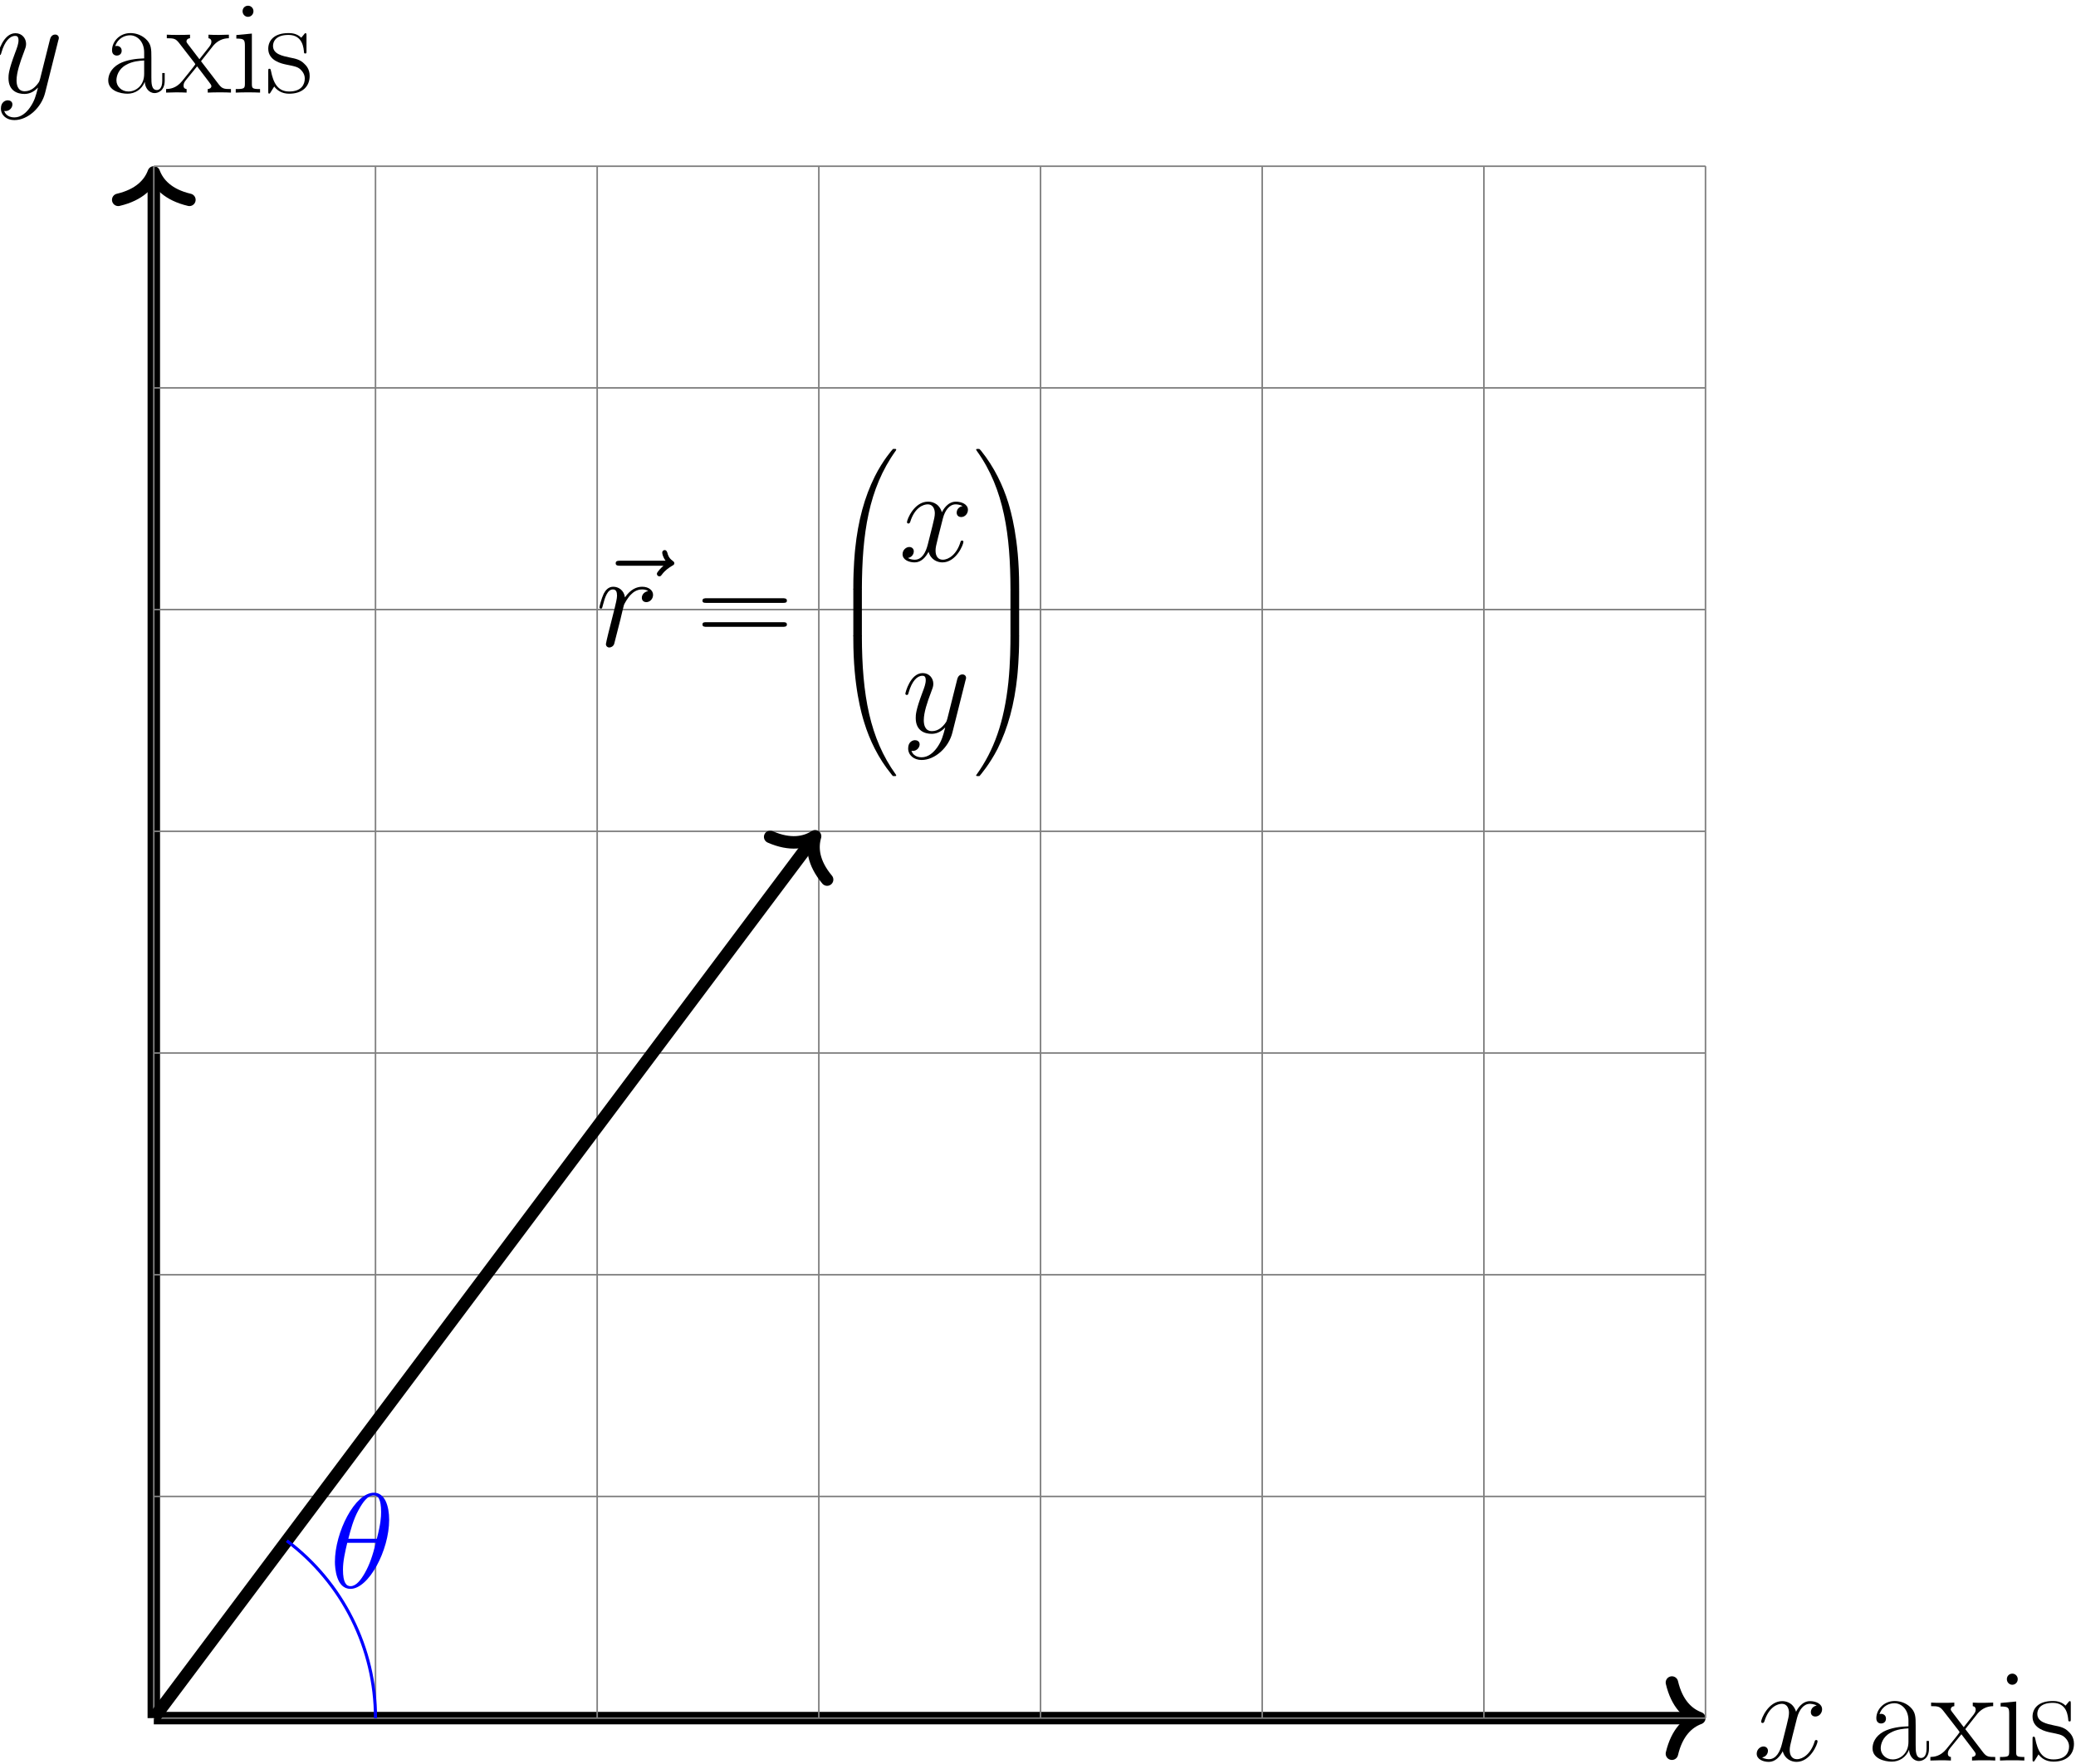 <?xml version="1.0" encoding="UTF-8"?>
<svg xmlns="http://www.w3.org/2000/svg" xmlns:xlink="http://www.w3.org/1999/xlink" width="265.464" height="225.514" viewBox="0 0 265.464 225.514">
<defs>
<g>
<g id="glyph-0-0">
<path d="M 8.266 -2.469 C 8.266 -2.547 8.203 -2.625 8.094 -2.625 C 7.938 -2.625 7.922 -2.531 7.875 -2.391 C 7.406 -0.875 6.406 -0.172 5.625 -0.172 C 5.031 -0.172 4.703 -0.625 4.703 -1.328 C 4.703 -1.703 4.766 -1.984 5.047 -3.109 L 5.641 -5.453 C 5.906 -6.484 6.484 -7.25 7.281 -7.25 C 7.281 -7.25 7.797 -7.25 8.156 -7.031 C 7.609 -6.922 7.406 -6.516 7.406 -6.188 C 7.406 -5.766 7.734 -5.625 7.969 -5.625 C 8.484 -5.625 8.844 -6.078 8.844 -6.547 C 8.844 -7.266 8.031 -7.594 7.297 -7.594 C 6.25 -7.594 5.672 -6.562 5.516 -6.234 C 5.109 -7.531 4.047 -7.594 3.734 -7.594 C 1.984 -7.594 1.047 -5.344 1.047 -4.953 C 1.047 -4.891 1.125 -4.797 1.234 -4.797 C 1.375 -4.797 1.406 -4.906 1.453 -4.969 C 2.031 -6.891 3.188 -7.25 3.688 -7.25 C 4.453 -7.25 4.609 -6.531 4.609 -6.109 C 4.609 -5.734 4.516 -5.344 4.312 -4.516 L 3.719 -2.156 C 3.469 -1.125 2.969 -0.172 2.047 -0.172 C 1.969 -0.172 1.531 -0.172 1.172 -0.391 C 1.797 -0.516 1.922 -1.031 1.922 -1.234 C 1.922 -1.578 1.672 -1.797 1.344 -1.797 C 0.938 -1.797 0.484 -1.422 0.484 -0.875 C 0.484 -0.156 1.297 0.172 2.031 0.172 C 2.859 0.172 3.438 -0.484 3.812 -1.188 C 4.078 -0.172 4.938 0.172 5.578 0.172 C 7.328 0.172 8.266 -2.078 8.266 -2.469 Z M 8.266 -2.469 "/>
</g>
<g id="glyph-0-1">
<path d="M 8.172 -6.703 C 8.203 -6.781 8.234 -6.891 8.234 -6.984 C 8.234 -7.25 8.031 -7.422 7.766 -7.422 C 7.609 -7.422 7.25 -7.359 7.109 -6.828 L 5.844 -1.781 C 5.75 -1.469 5.75 -1.422 5.609 -1.234 C 5.266 -0.75 4.703 -0.172 3.875 -0.172 C 2.906 -0.172 2.828 -1.125 2.828 -1.578 C 2.828 -2.562 3.281 -3.891 3.75 -5.125 C 3.938 -5.625 4.047 -5.875 4.047 -6.219 C 4.047 -6.938 3.531 -7.594 2.688 -7.594 C 1.109 -7.594 0.469 -5.094 0.469 -4.953 C 0.469 -4.891 0.531 -4.797 0.656 -4.797 C 0.812 -4.797 0.828 -4.875 0.891 -5.109 C 1.312 -6.562 1.969 -7.25 2.641 -7.25 C 2.797 -7.25 3.078 -7.25 3.078 -6.688 C 3.078 -6.234 2.891 -5.734 2.641 -5.078 C 1.797 -2.828 1.797 -2.25 1.797 -1.844 C 1.797 -0.203 2.969 0.172 3.828 0.172 C 4.328 0.172 4.938 0.016 5.547 -0.625 L 5.562 -0.609 C 5.297 0.406 5.125 1.078 4.531 1.922 C 4.062 2.578 3.391 3.172 2.547 3.172 C 2.344 3.172 1.516 3.141 1.25 2.344 C 1.312 2.359 1.422 2.359 1.422 2.359 C 1.953 2.359 2.297 1.906 2.297 1.516 C 2.297 1.125 1.969 0.984 1.703 0.984 C 1.422 0.984 0.828 1.188 0.828 2.031 C 0.828 2.906 1.562 3.516 2.547 3.516 C 4.266 3.516 6.016 1.922 6.484 0.016 Z M 8.172 -6.703 "/>
</g>
<g id="glyph-0-2">
<path d="M 10.609 -10.609 C 10.609 -10.766 10.469 -10.844 10.359 -10.938 C 9.891 -11.266 9.766 -11.719 9.719 -11.938 C 9.656 -12.078 9.609 -12.281 9.359 -12.281 C 9.266 -12.281 9.062 -12.203 9.062 -11.953 C 9.062 -11.797 9.156 -11.375 9.484 -10.922 L 3.703 -10.922 C 3.406 -10.922 3.109 -10.922 3.109 -10.594 C 3.109 -10.281 3.422 -10.281 3.703 -10.281 L 9.219 -10.281 C 9 -10.094 8.375 -9.484 8.375 -9.25 C 8.375 -9.078 8.516 -8.922 8.703 -8.922 C 8.844 -8.922 8.922 -9.016 9.047 -9.188 C 9.453 -9.719 9.922 -10.031 10.312 -10.266 C 10.484 -10.359 10.609 -10.422 10.609 -10.609 Z M 10.609 -10.609 "/>
</g>
<g id="glyph-0-3">
<path d="M 7.328 -6.562 C 7.328 -7.109 6.797 -7.594 5.938 -7.594 C 5.25 -7.594 4.453 -7.281 3.734 -6.234 C 3.609 -7.141 2.922 -7.594 2.234 -7.594 C 1.562 -7.594 1.219 -7.078 1.016 -6.703 C 0.719 -6.078 0.469 -5.047 0.469 -4.953 C 0.469 -4.891 0.531 -4.797 0.656 -4.797 C 0.797 -4.797 0.812 -4.828 0.906 -5.219 C 1.172 -6.25 1.5 -7.25 2.188 -7.25 C 2.594 -7.25 2.719 -6.953 2.719 -6.453 C 2.719 -6.078 2.547 -5.406 2.422 -4.875 L 1.953 -3.016 L 1.594 -1.594 C 1.484 -1.156 1.297 -0.344 1.297 -0.266 C 1.297 -0.016 1.484 0.172 1.734 0.172 C 1.922 0.172 2.25 0.047 2.359 -0.297 C 2.406 -0.438 3.047 -3.031 3.156 -3.422 C 3.234 -3.812 3.344 -4.172 3.422 -4.547 L 3.609 -5.281 C 3.672 -5.438 4.125 -6.281 4.562 -6.656 C 4.766 -6.859 5.219 -7.25 5.922 -7.25 C 6.203 -7.25 6.469 -7.203 6.703 -7.047 C 6.172 -6.938 5.891 -6.562 5.891 -6.188 C 5.891 -5.766 6.219 -5.625 6.453 -5.625 C 6.938 -5.625 7.328 -6.047 7.328 -6.562 Z M 7.328 -6.562 "/>
</g>
<g id="glyph-0-4">
<path d="M 7.625 -8.656 C 7.625 -10.422 7.078 -12.125 5.672 -12.125 C 3.25 -12.125 0.688 -7.078 0.688 -3.281 C 0.688 -2.5 0.859 0.172 2.672 0.172 C 5.016 0.172 7.625 -4.75 7.625 -8.656 Z M 6.047 -6.234 L 2.406 -6.234 C 2.672 -7.25 3.031 -8.703 3.719 -9.922 C 4.281 -10.953 4.891 -11.781 5.641 -11.781 C 6.219 -11.781 6.594 -11.297 6.594 -9.641 C 6.594 -9.016 6.547 -8.156 6.047 -6.234 Z M 5.922 -5.719 C 5.5 -4.031 5.125 -2.938 4.516 -1.859 C 4.016 -0.984 3.406 -0.172 2.688 -0.172 C 2.156 -0.172 1.719 -0.578 1.719 -2.297 C 1.719 -3.406 2 -4.578 2.266 -5.719 Z M 5.922 -5.719 "/>
</g>
<g id="glyph-1-0">
<path d="M 7.734 -1.531 L 7.734 -2.5 L 7.422 -2.5 L 7.422 -1.516 C 7.422 -0.469 6.953 -0.328 6.734 -0.328 C 6.031 -0.328 6.031 -1.219 6.031 -1.984 L 6.031 -4.453 C 6.031 -5.594 6.031 -6.203 5.297 -6.875 C 4.672 -7.438 3.922 -7.609 3.344 -7.609 C 1.984 -7.609 1 -6.547 1 -5.406 C 1 -4.766 1.516 -4.734 1.625 -4.734 C 1.844 -4.734 2.234 -4.875 2.234 -5.359 C 2.234 -5.781 1.906 -5.969 1.625 -5.969 C 1.547 -5.969 1.469 -5.953 1.406 -5.938 C 1.781 -7.031 2.703 -7.328 3.312 -7.328 C 4.172 -7.328 5.109 -6.578 5.109 -5.125 L 5.109 -4.375 C 4.094 -4.344 2.875 -4.203 1.906 -3.688 C 0.828 -3.078 0.516 -2.219 0.516 -1.562 C 0.516 -0.234 2.062 0.141 2.984 0.141 C 3.922 0.141 4.797 -0.391 5.188 -1.375 C 5.219 -0.625 5.703 0.062 6.453 0.062 C 6.812 0.062 7.734 -0.172 7.734 -1.531 Z M 5.109 -2.391 C 5.109 -0.891 4.047 -0.141 3.094 -0.141 C 2.234 -0.141 1.562 -0.781 1.562 -1.562 C 1.562 -2.078 1.797 -3 2.797 -3.547 C 3.609 -4.016 4.562 -4.078 5.109 -4.109 Z M 5.109 -2.391 "/>
</g>
<g id="glyph-1-1">
<path d="M 8.312 0 L 8.312 -0.453 C 7.453 -0.453 7.203 -0.484 6.781 -1.016 L 4.484 -4.016 L 6.062 -6.016 C 6.625 -6.656 7.281 -6.938 8.047 -6.953 L 8.047 -7.406 L 6.828 -7.375 C 6.375 -7.375 5.844 -7.375 5.438 -7.406 L 5.438 -6.953 C 5.688 -6.922 5.812 -6.75 5.812 -6.516 C 5.812 -6.203 5.641 -6.016 5.562 -5.891 L 4.281 -4.266 L 2.766 -6.25 C 2.625 -6.438 2.625 -6.469 2.625 -6.562 C 2.625 -6.766 2.797 -6.938 3.078 -6.953 L 3.078 -7.406 C 2.672 -7.375 1.922 -7.375 1.5 -7.375 C 1.031 -7.375 0.484 -7.375 0.109 -7.406 L 0.109 -6.953 C 1.031 -6.953 1.234 -6.891 1.656 -6.375 L 3.641 -3.812 C 3.672 -3.766 3.75 -3.672 3.75 -3.609 C 3.75 -3.547 2.25 -1.703 2.062 -1.469 C 1.297 -0.531 0.484 -0.469 0.016 -0.453 L 0.016 0 L 1.219 -0.031 C 1.562 -0.031 2.328 -0.031 2.641 0 L 2.641 -0.453 C 2.531 -0.469 2.25 -0.5 2.25 -0.891 C 2.25 -1.203 2.391 -1.391 2.547 -1.594 L 3.984 -3.359 L 5.469 -1.406 C 5.609 -1.219 5.812 -0.969 5.812 -0.844 C 5.812 -0.609 5.609 -0.469 5.344 -0.453 L 5.344 0 C 5.75 -0.031 6.484 -0.031 6.922 -0.031 C 7.391 -0.031 7.938 -0.031 8.312 0 Z M 8.312 0 "/>
</g>
<g id="glyph-1-2">
<path d="M 3.688 0 L 3.688 -0.453 C 2.672 -0.453 2.641 -0.547 2.641 -1.172 L 2.641 -7.547 L 0.656 -7.359 L 0.656 -6.906 C 1.625 -6.906 1.75 -6.797 1.75 -5.969 L 1.75 -1.188 C 1.75 -0.531 1.688 -0.453 0.578 -0.453 L 0.578 0 C 1 -0.031 1.734 -0.031 2.172 -0.031 C 2.578 -0.031 3.281 -0.031 3.688 0 Z M 2.844 -10.406 C 2.844 -10.812 2.516 -11.109 2.156 -11.109 C 1.734 -11.109 1.453 -10.781 1.453 -10.406 C 1.453 -9.984 1.781 -9.688 2.141 -9.688 C 2.547 -9.688 2.844 -10.016 2.844 -10.406 Z M 2.844 -10.406 "/>
</g>
<g id="glyph-1-3">
<path d="M 5.734 -2.141 C 5.734 -3.016 5.266 -3.484 5.047 -3.688 C 4.531 -4.219 3.922 -4.344 3.203 -4.484 C 2.25 -4.688 1.047 -4.922 1.047 -5.969 C 1.047 -6.422 1.297 -7.375 3.031 -7.375 C 4.875 -7.375 4.969 -5.641 5.016 -5.094 C 5.031 -5.016 5.109 -5 5.172 -5 C 5.328 -5 5.328 -5.047 5.328 -5.344 L 5.328 -7.266 C 5.328 -7.578 5.297 -7.594 5.203 -7.594 C 5.125 -7.594 5.109 -7.578 4.906 -7.312 C 4.859 -7.25 4.703 -7.078 4.656 -7.016 C 4.094 -7.594 3.328 -7.609 3.031 -7.609 C 1.125 -7.609 0.438 -6.609 0.438 -5.609 C 0.438 -4.062 2.188 -3.703 2.688 -3.594 C 3.766 -3.375 4.156 -3.312 4.516 -3 C 4.734 -2.797 5.109 -2.406 5.109 -1.797 C 5.109 -1.062 4.703 -0.141 3.109 -0.141 C 1.625 -0.141 1.078 -1.281 0.781 -2.797 C 0.719 -3.031 0.719 -3.047 0.578 -3.047 C 0.453 -3.047 0.438 -3.031 0.438 -2.688 L 0.438 -0.203 C 0.438 0.109 0.453 0.125 0.547 0.125 C 0.641 0.125 0.656 0.109 0.734 -0.031 L 1.203 -0.781 C 1.547 -0.312 2.156 0.141 3.109 0.141 C 4.828 0.141 5.734 -0.797 5.734 -2.141 Z M 5.734 -2.141 "/>
</g>
<g id="glyph-2-0">
<path d="M 11.594 -5.812 C 11.594 -6.125 11.297 -6.125 11 -6.125 L 1.375 -6.125 C 1.078 -6.125 0.797 -6.125 0.797 -5.812 C 0.797 -5.531 1.047 -5.531 1.312 -5.531 L 11.078 -5.531 C 11.328 -5.531 11.594 -5.531 11.594 -5.812 Z M 11.594 -2.766 C 11.594 -3.062 11.328 -3.062 11.078 -3.062 L 1.312 -3.062 C 1.047 -3.062 0.797 -3.062 0.797 -2.766 C 0.797 -2.469 1.078 -2.469 1.375 -2.469 L 11 -2.469 C 11.297 -2.469 11.594 -2.469 11.594 -2.766 Z M 11.594 -2.766 "/>
</g>
<g id="glyph-3-0">
<path d="M 8.391 -0.297 C 8.391 -0.391 8.328 -0.391 8.172 -0.391 C 8 -0.391 7.984 -0.391 7.969 -0.375 C 7.922 -0.344 6.656 1.109 5.656 3.125 C 4.344 5.75 3.516 8.766 3.141 12.406 C 3.109 12.703 2.906 14.781 2.906 17.141 L 2.906 17.531 C 2.906 17.641 2.969 17.641 3.188 17.641 L 3.734 17.641 C 3.953 17.641 4 17.641 4 17.5 C 4.031 10.516 4.828 4.719 8.328 -0.156 C 8.391 -0.25 8.391 -0.297 8.391 -0.297 Z M 8.391 -0.297 "/>
</g>
<g id="glyph-3-1">
<path d="M 4 5.812 L 4 0.172 C 4 -0.094 4 -0.094 3.734 -0.094 L 3.188 -0.094 C 2.906 -0.094 2.906 -0.094 2.906 0.172 L 2.906 5.812 C 2.906 6.078 2.906 6.078 3.188 6.078 L 3.734 6.078 C 4 6.078 4 6.078 4 5.812 Z M 4 5.812 "/>
</g>
<g id="glyph-3-2">
<path d="M 8.391 17.438 C 8.391 17.438 8.391 17.391 8.328 17.312 C 5.016 12.703 4.016 7.156 4 -0.359 C 4 -0.5 3.953 -0.5 3.734 -0.5 L 3.188 -0.5 C 2.969 -0.5 2.906 -0.5 2.906 -0.391 L 2.906 0 C 2.906 6.094 3.984 9.656 4.297 10.672 C 4.969 12.875 6.078 15.219 7.75 17.266 C 7.891 17.453 7.938 17.5 7.969 17.516 C 8 17.531 8 17.531 8.172 17.531 C 8.328 17.531 8.391 17.531 8.391 17.438 Z M 8.391 17.438 "/>
</g>
<g id="glyph-3-3">
<path d="M 5.812 17.531 L 5.812 17.141 C 5.812 11.062 4.719 7.484 4.422 6.484 C 3.734 4.266 2.625 1.938 0.969 -0.125 C 0.812 -0.297 0.781 -0.344 0.734 -0.375 C 0.719 -0.375 0.703 -0.391 0.547 -0.391 C 0.406 -0.391 0.312 -0.391 0.312 -0.297 C 0.312 -0.297 0.312 -0.25 0.453 -0.062 C 3.922 4.781 4.688 10.75 4.703 17.5 C 4.703 17.641 4.766 17.641 4.984 17.641 L 5.531 17.641 C 5.734 17.641 5.797 17.641 5.812 17.531 Z M 5.812 17.531 "/>
</g>
<g id="glyph-3-4">
<path d="M 5.812 5.812 L 5.812 0.172 C 5.812 -0.094 5.797 -0.094 5.531 -0.094 L 4.984 -0.094 C 4.719 -0.094 4.703 -0.094 4.703 0.172 L 4.703 5.812 C 4.703 6.078 4.719 6.078 4.984 6.078 L 5.531 6.078 C 5.797 6.078 5.812 6.078 5.812 5.812 Z M 5.812 5.812 "/>
</g>
<g id="glyph-3-5">
<path d="M 5.812 0 L 5.812 -0.391 C 5.797 -0.5 5.734 -0.5 5.531 -0.5 L 4.984 -0.5 C 4.766 -0.5 4.703 -0.5 4.703 -0.359 C 4.703 0.672 4.688 3.047 4.438 5.516 C 3.891 10.672 2.578 14.25 0.391 17.312 C 0.312 17.391 0.312 17.438 0.312 17.438 C 0.312 17.531 0.406 17.531 0.547 17.531 C 0.703 17.531 0.734 17.531 0.75 17.516 C 0.781 17.484 2.047 16.031 3.062 14.031 C 4.375 11.391 5.203 8.375 5.578 4.75 C 5.609 4.438 5.812 2.359 5.812 0 Z M 5.812 0 "/>
</g>
</g>
<clipPath id="clip-0">
<path clip-rule="nonzero" d="M 212 214 L 219 214 L 219 225.27 L 212 225.27 Z M 212 214 "/>
</clipPath>
<clipPath id="clip-1">
<path clip-rule="nonzero" d="M 224 217 L 233 217 L 233 225.27 L 224 225.27 Z M 224 217 "/>
</clipPath>
<clipPath id="clip-2">
<path clip-rule="nonzero" d="M 239 213 L 265.195 213 L 265.195 225.27 L 239 225.27 Z M 239 213 "/>
</clipPath>
<clipPath id="clip-3">
<path clip-rule="nonzero" d="M 0 85 L 127 85 L 127 225.27 L 0 225.27 Z M 0 85 "/>
</clipPath>
<clipPath id="clip-4">
<path clip-rule="nonzero" d="M 31 191 L 54 191 L 54 225.27 L 31 225.27 Z M 31 191 "/>
</clipPath>
</defs>
<path fill="none" stroke-width="1.594" stroke-linecap="butt" stroke-linejoin="miter" stroke="rgb(0%, 0%, 0%)" stroke-opacity="1" stroke-miterlimit="10" d="M -0 0.001 L 196.832 0.001 " transform="matrix(1, 0, 0, -1, 19.668, 219.673)"/>
<g clip-path="url(#clip-0)">
<path fill="none" stroke-width="1.594" stroke-linecap="round" stroke-linejoin="round" stroke="rgb(0%, 0%, 0%)" stroke-opacity="1" stroke-miterlimit="10" d="M -3.506 4.552 C -2.865 1.821 -1.439 0.532 -0.002 0.001 C -1.439 -0.53 -2.865 -1.819 -3.506 -4.55 " transform="matrix(1, 0, 0, -1, 217.299, 219.673)"/>
</g>
<g clip-path="url(#clip-1)">
<g fill="rgb(0%, 0%, 0%)" fill-opacity="1">
<use xlink:href="#glyph-0-0" x="224.153" y="225.094"/>
</g>
</g>
<g clip-path="url(#clip-2)">
<g fill="rgb(0%, 0%, 0%)" fill-opacity="1">
<use xlink:href="#glyph-1-0" x="238.931" y="225.094"/>
<use xlink:href="#glyph-1-1" x="246.826" y="225.094"/>
<use xlink:href="#glyph-1-2" x="255.17" y="225.094"/>
<use xlink:href="#glyph-1-3" x="259.469" y="225.094"/>
</g>
</g>
<path fill="none" stroke-width="1.594" stroke-linecap="butt" stroke-linejoin="miter" stroke="rgb(0%, 0%, 0%)" stroke-opacity="1" stroke-miterlimit="10" d="M -0 0.001 L -0 196.833 " transform="matrix(1, 0, 0, -1, 19.668, 219.673)"/>
<path fill="none" stroke-width="1.594" stroke-linecap="round" stroke-linejoin="round" stroke="rgb(0%, 0%, 0%)" stroke-opacity="1" stroke-miterlimit="10" d="M -3.508 4.551 C -2.868 1.82 -1.438 0.531 -0.001 0 C -1.438 -0.531 -2.868 -1.82 -3.508 -4.551 " transform="matrix(0, -1, -1, 0, 19.668, 22.042)"/>
<g fill="rgb(0%, 0%, 0%)" fill-opacity="1">
<use xlink:href="#glyph-0-1" x="-0.711" y="11.84"/>
</g>
<g fill="rgb(0%, 0%, 0%)" fill-opacity="1">
<use xlink:href="#glyph-1-0" x="13.326" y="11.84"/>
<use xlink:href="#glyph-1-1" x="21.221" y="11.84"/>
<use xlink:href="#glyph-1-2" x="29.566" y="11.84"/>
<use xlink:href="#glyph-1-3" x="33.864" y="11.84"/>
</g>
<path fill="none" stroke-width="0.199" stroke-linecap="butt" stroke-linejoin="miter" stroke="rgb(50%, 50%, 50%)" stroke-opacity="1" stroke-miterlimit="10" d="M -0 0.001 L 198.426 0.001 M -0 28.345 L 198.426 28.345 M -0 56.693 L 198.426 56.693 M -0 85.04 L 198.426 85.04 M -0 113.388 L 198.426 113.388 M -0 141.736 L 198.426 141.736 M -0 170.079 L 198.426 170.079 M -0 198.419 L 198.426 198.419 M -0 0.001 L -0 198.427 M 28.348 0.001 L 28.348 198.427 M 56.695 0.001 L 56.695 198.427 M 85.039 0.001 L 85.039 198.427 M 113.387 0.001 L 113.387 198.427 M 141.734 0.001 L 141.734 198.427 M 170.082 0.001 L 170.082 198.427 M 198.418 0.001 L 198.418 198.427 " transform="matrix(1, 0, 0, -1, 19.668, 219.673)"/>
<g clip-path="url(#clip-3)">
<path fill="none" stroke-width="1.594" stroke-linecap="butt" stroke-linejoin="miter" stroke="rgb(0%, 0%, 0%)" stroke-opacity="1" stroke-miterlimit="10" d="M -0 0.001 L 84.086 112.111 " transform="matrix(1, 0, 0, -1, 19.668, 219.673)"/>
</g>
<path fill="none" stroke-width="1.594" stroke-linecap="round" stroke-linejoin="round" stroke="rgb(0%, 0%, 0%)" stroke-opacity="1" stroke-miterlimit="10" d="M -3.509 4.551 C -2.867 1.819 -1.438 0.533 0.001 0.001 C -1.439 -0.533 -2.867 -1.819 -3.509 -4.551 " transform="matrix(0.6, -0.8, -0.8, -0.6, 104.23, 106.923)"/>
<g fill="rgb(0%, 0%, 0%)" fill-opacity="1">
<use xlink:href="#glyph-0-2" x="75.621" y="82.613"/>
</g>
<g fill="rgb(0%, 0%, 0%)" fill-opacity="1">
<use xlink:href="#glyph-0-3" x="76.182" y="82.613"/>
</g>
<g fill="rgb(0%, 0%, 0%)" fill-opacity="1">
<use xlink:href="#glyph-2-0" x="89.03" y="82.613"/>
</g>
<g fill="rgb(0%, 0%, 0%)" fill-opacity="1">
<use xlink:href="#glyph-3-0" x="106.211" y="57.786"/>
</g>
<g fill="rgb(0%, 0%, 0%)" fill-opacity="1">
<use xlink:href="#glyph-3-1" x="106.211" y="75.32"/>
</g>
<g fill="rgb(0%, 0%, 0%)" fill-opacity="1">
<use xlink:href="#glyph-3-2" x="106.211" y="81.697"/>
</g>
<g fill="rgb(0%, 0%, 0%)" fill-opacity="1">
<use xlink:href="#glyph-0-0" x="114.929" y="71.734"/>
</g>
<g fill="rgb(0%, 0%, 0%)" fill-opacity="1">
<use xlink:href="#glyph-0-1" x="115.3" y="93.652"/>
</g>
<g fill="rgb(0%, 0%, 0%)" fill-opacity="1">
<use xlink:href="#glyph-3-3" x="124.508" y="57.786"/>
</g>
<g fill="rgb(0%, 0%, 0%)" fill-opacity="1">
<use xlink:href="#glyph-3-4" x="124.508" y="75.32"/>
</g>
<g fill="rgb(0%, 0%, 0%)" fill-opacity="1">
<use xlink:href="#glyph-3-5" x="124.508" y="81.697"/>
</g>
<g clip-path="url(#clip-4)">
<path fill="none" stroke-width="0.399" stroke-linecap="butt" stroke-linejoin="miter" stroke="rgb(0%, 0%, 100%)" stroke-opacity="1" stroke-miterlimit="10" d="M 28.348 0.001 C 28.348 8.919 24.145 17.325 17.008 22.677 " transform="matrix(1, 0, 0, -1, 19.668, 219.673)"/>
</g>
<g fill="rgb(0%, 0%, 100%)" fill-opacity="1">
<use xlink:href="#glyph-0-4" x="42.138" y="202.974"/>
</g>
</svg>
